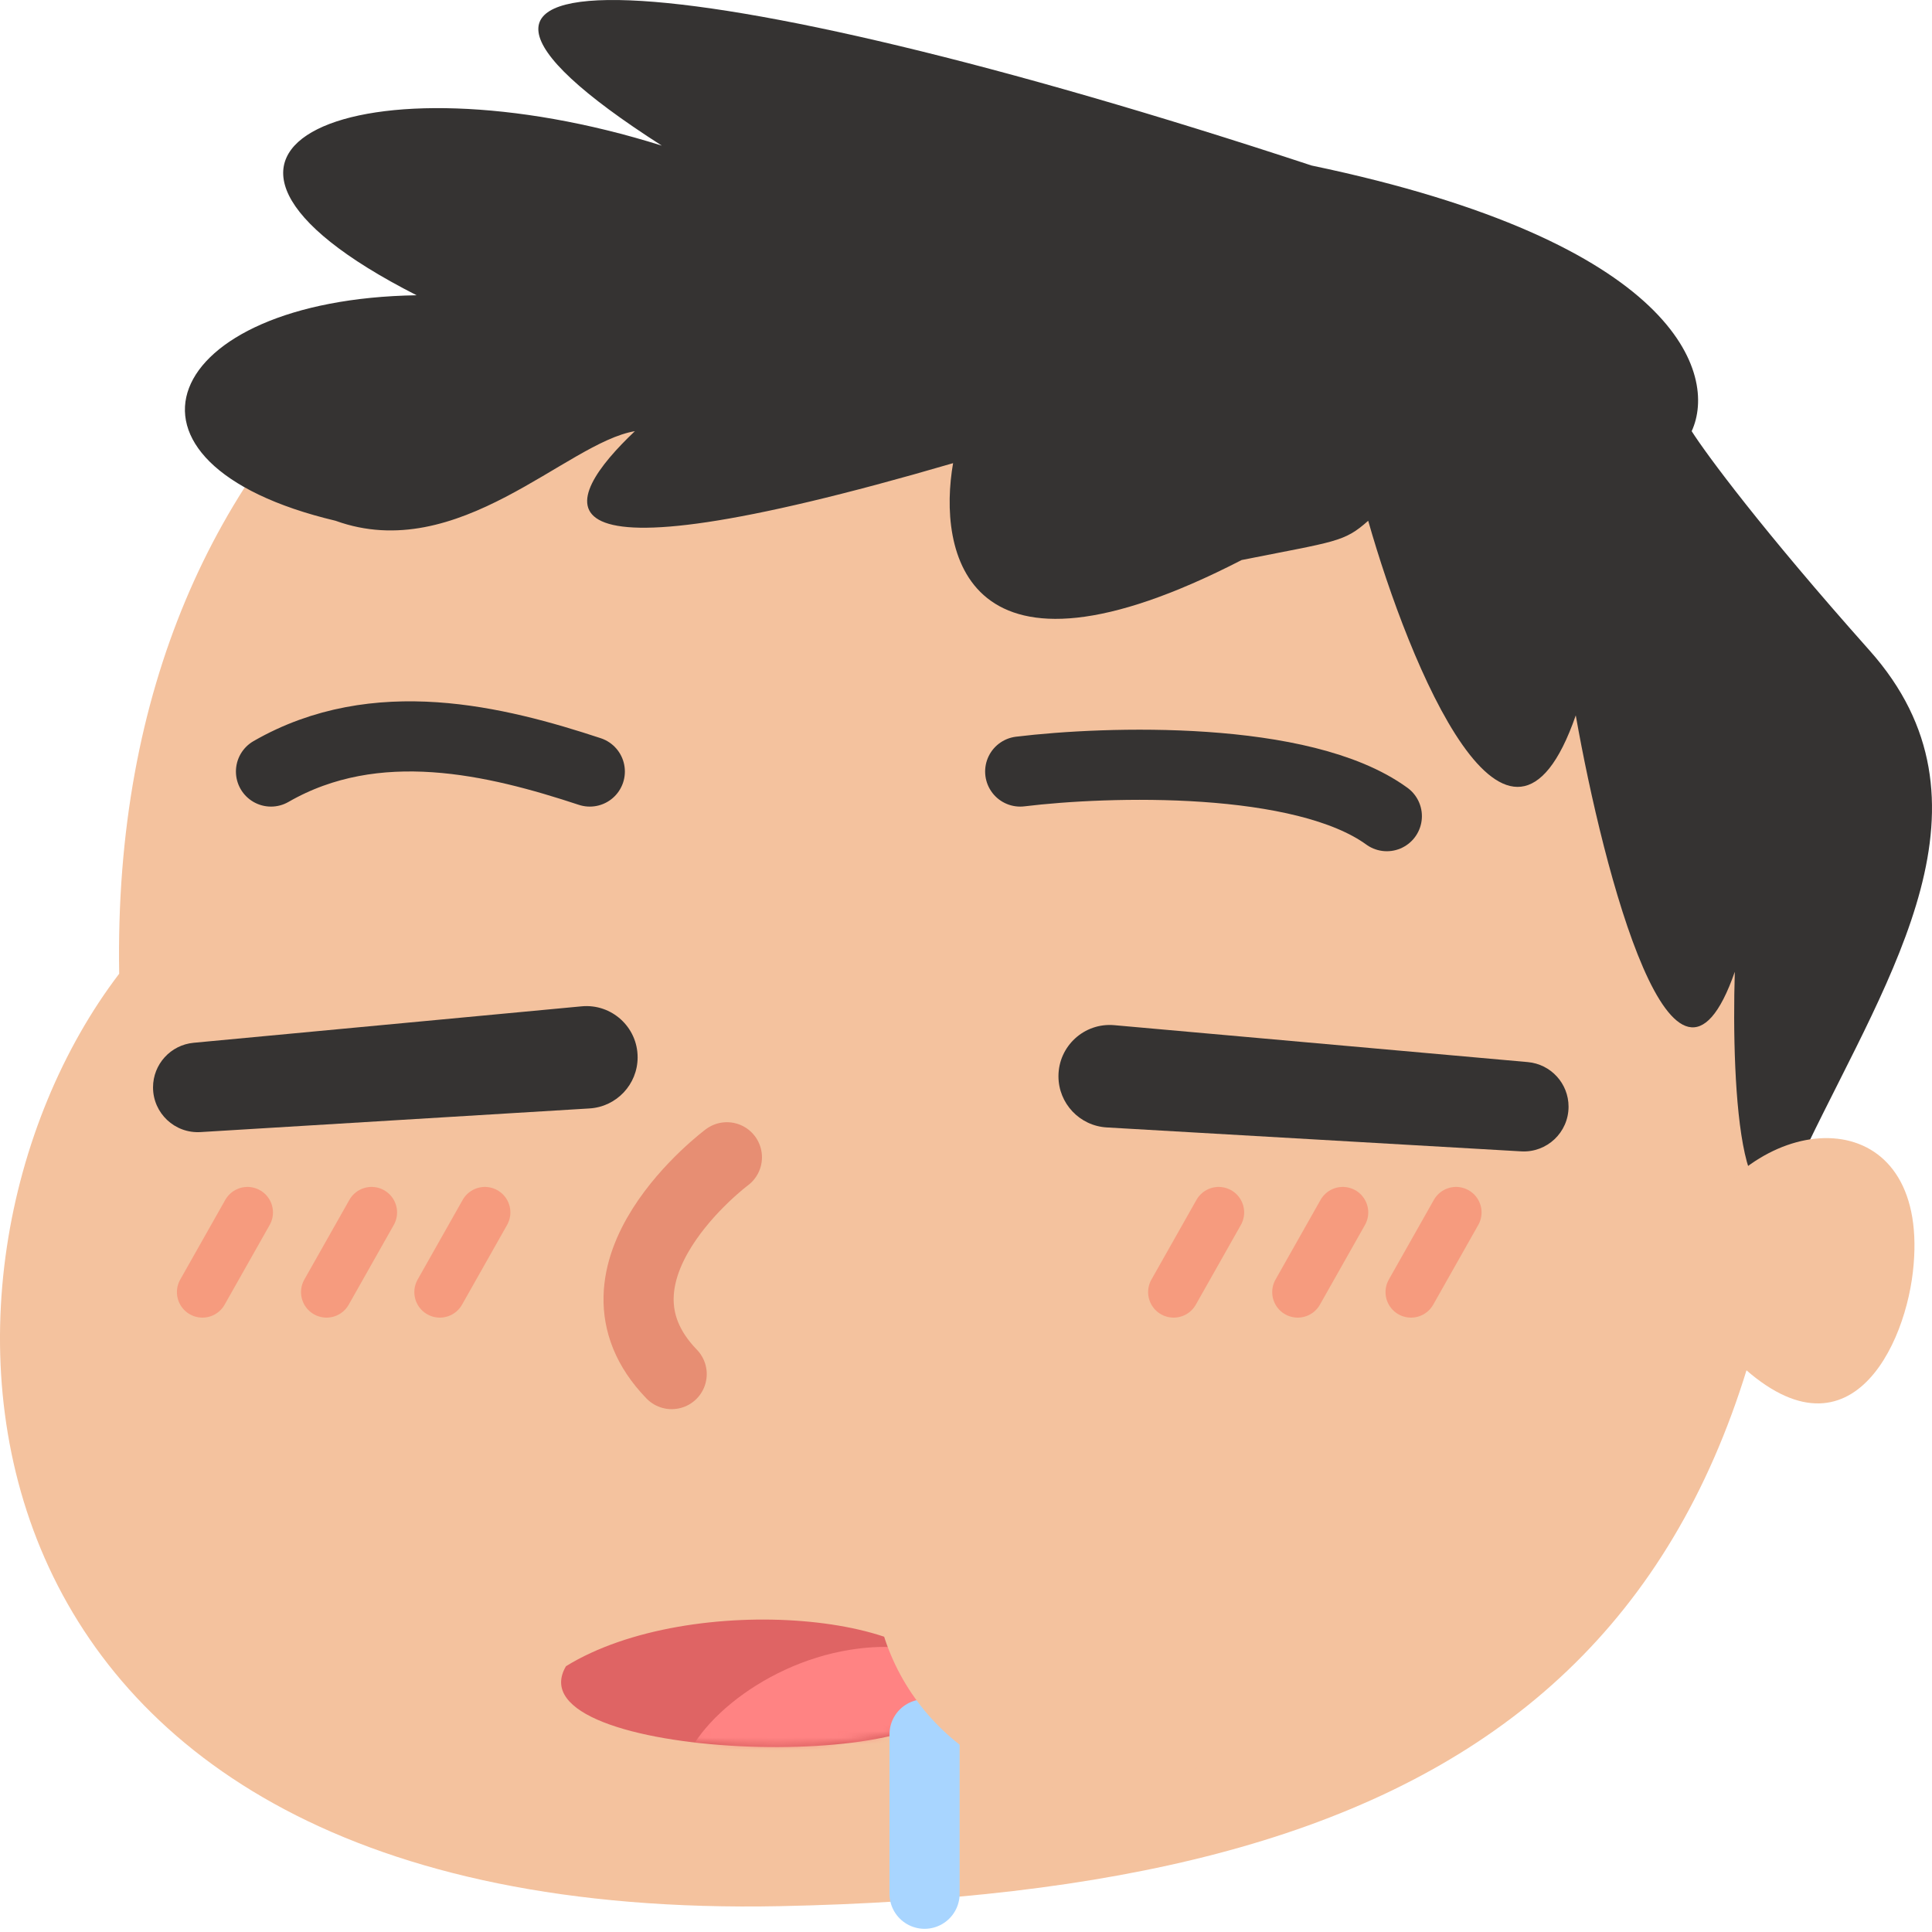 <svg width="303" height="303" viewBox="0 0 303 303" fill="none" xmlns="http://www.w3.org/2000/svg">
<path d="M282 152.744C282 -18.97 15.577 -26.805 18.692 152.712C-16.868 199.359 -11.485 301.692 122.406 298.946C225.697 296.827 282 262.925 282 152.744Z" fill="#F4C29E"/>
<path d="M238.574 180.571L173.577 176.818C169.324 176.572 166 173.051 166 168.79C166 164.067 170.051 160.362 174.755 160.781L239.603 166.569C243.225 166.892 246 169.926 246 173.562C246 177.599 242.604 180.804 238.574 180.571Z" fill="#353332"/>
<path d="M31.451 177.547L92.456 173.839C96.694 173.581 100 170.068 100 165.822C100 161.089 95.929 157.382 91.217 157.825L30.367 163.542C26.758 163.881 24 166.911 24 170.536C24 174.583 27.411 177.793 31.451 177.547Z" fill="#353332"/>
<path d="M88.767 261.311C108.286 249.293 148.038 253.029 148.99 265.696C149.943 278.364 79.96 276.253 88.767 261.311Z" fill="#DF6464"/>
<mask id="mask0_161_90" style="mask-type:alpha" maskUnits="userSpaceOnUse" x="88" y="254" width="61" height="20">
<path d="M88.834 261.2C108.33 249.505 148.033 253.14 148.984 265.467C149.935 277.794 80.038 275.739 88.834 261.2Z" fill="#AA4040"/>
</mask>
<g mask="url(#mask0_161_90)">
<path d="M133.339 258.739C118.931 261.031 106.967 271.855 106.685 279.471L157.879 273.124C153.225 268.47 151.956 255.777 133.339 258.739Z" fill="#FF8383"/>
</g>
<path d="M103.798 22.842C53.065 -9.617 107.192 -6.501 205.699 25.959C263.196 37.974 269.397 58.741 265.31 67.623C267.565 71.176 276.302 83.029 293.213 102.02C314.352 125.759 296.596 152.405 283.49 179.535C273.005 201.239 271.511 170.492 272.075 152.405C262.604 179.535 251.5 136.902 247.131 112.194C236.646 142.425 221.06 104.442 214.577 81.672C210.772 85.064 209.532 84.876 194.729 87.83C151.098 110.309 147.079 86.365 149.475 72.638C80.478 92.792 88.154 78.443 99.569 67.623C88.858 69.399 71.901 88.649 52.623 81.672C14.559 72.638 25.173 46.952 65.337 46.306C19.211 22.842 57.152 8.147 103.798 22.842Z" fill="#353332"/>
<line x1="38.811" y1="190.148" x2="31.747" y2="202.646" stroke="#FF0000" stroke-opacity="0.2" stroke-width="8" stroke-linecap="round"/>
<line x1="58.274" y1="190.148" x2="51.21" y2="202.646" stroke="#FF0000" stroke-opacity="0.2" stroke-width="8" stroke-linecap="round"/>
<line x1="76.044" y1="190.148" x2="68.98" y2="202.646" stroke="#FF0000" stroke-opacity="0.2" stroke-width="8" stroke-linecap="round"/>
<line x1="191.125" y1="190.148" x2="184.061" y2="202.646" stroke="#FF0000" stroke-opacity="0.2" stroke-width="8" stroke-linecap="round"/>
<line x1="210.587" y1="190.148" x2="203.523" y2="202.646" stroke="#FF0000" stroke-opacity="0.2" stroke-width="8" stroke-linecap="round"/>
<line x1="228.357" y1="190.148" x2="221.293" y2="202.646" stroke="#FF0000" stroke-opacity="0.2" stroke-width="8" stroke-linecap="round"/>
<path d="M300 199.5C303 173.5 278.333 173 267 190.5C257.667 190.5 254.3 193.3 269.5 210.5C288.5 232 298.5 212.5 300 199.5Z" fill="#F4C29E"/>
<path d="M114 181.5C114 181.5 89.84 199.5 105.34 215.5" stroke="#DB5A49" stroke-opacity="0.5" stroke-width="11" stroke-linecap="round"/>
<path d="M160 121C173.667 119.333 204.3 118.4 217.5 128M92.5 121C77.833 116.167 59 111.5 42.5 121" stroke="#353332" stroke-width="11" stroke-linecap="round"/>
<path d="M145 272V297" stroke="#A8D5FF" stroke-width="11" stroke-linecap="round"/>
<circle cx="172" cy="246" r="35" fill="#F4C29E"/>
</svg>
